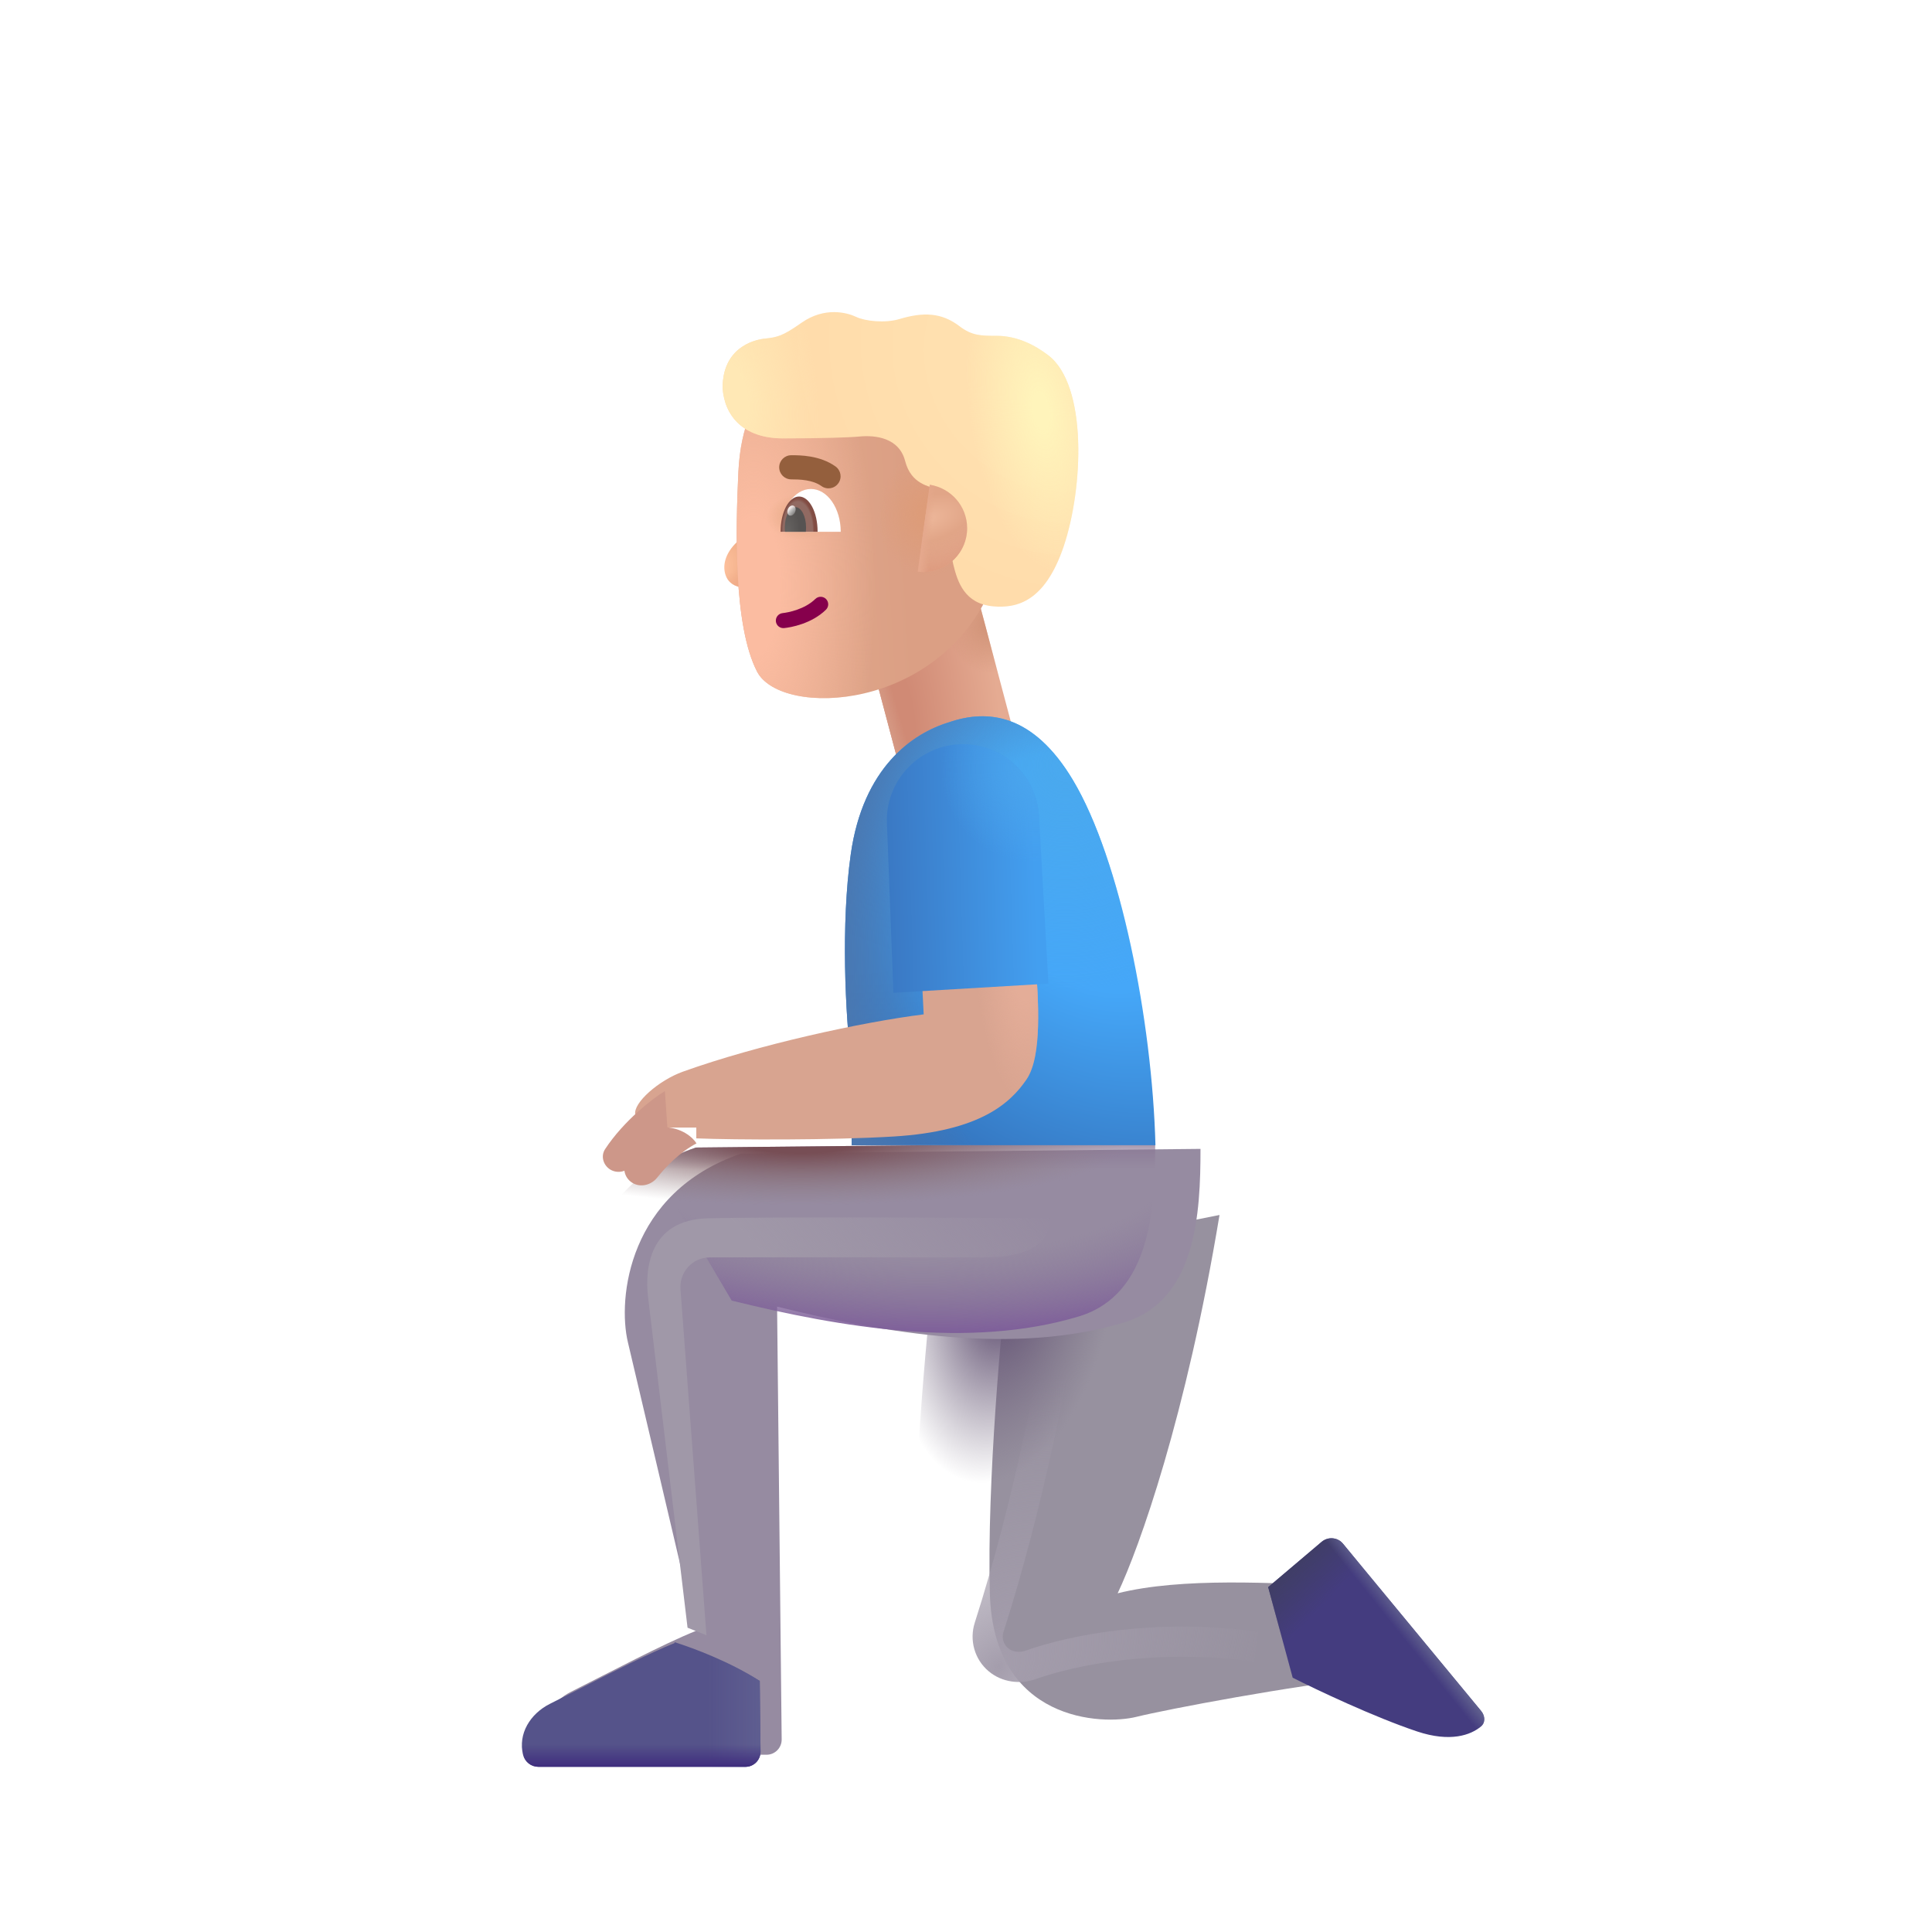 <svg width="32" height="32" viewBox="0 0 32 32" fill="none" xmlns="http://www.w3.org/2000/svg">
<g filter="url(#filter0_ii_4002_254)">
<path d="M15.145 26.64C15.095 24.802 15.34 22.148 15.465 21.069L18.949 20.374C18.395 23.718 17.621 25.882 17.262 26.64C18.324 26.374 19.84 26.468 21.027 26.523L21.418 28.038C20.184 28.163 18.078 28.561 17.574 28.686C17.012 28.827 15.203 28.772 15.145 26.64Z" fill="#97919F"/>
</g>
<g filter="url(#filter1_f_4002_254)">
<path d="M17.622 21.616C17.484 22.557 17.049 24.88 16.383 26.954C16.322 27.147 16.38 27.358 16.535 27.489C16.683 27.614 16.89 27.639 17.073 27.575C17.762 27.331 19.126 27.049 20.81 27.273" stroke="url(#paint0_radial_4002_254)" stroke-width="0.5"/>
</g>
<path d="M15.145 26.64C15.095 24.802 15.34 22.148 15.465 21.069L18.949 20.374C18.395 23.718 17.621 25.882 17.262 26.64C18.324 26.374 19.84 26.468 21.027 26.523L21.418 28.038C20.184 28.163 18.078 28.561 17.574 28.686C17.012 28.827 15.203 28.772 15.145 26.64Z" fill="url(#paint1_radial_4002_254)"/>
<g filter="url(#filter2_i_4002_254)">
<path d="M9.65 22.132C9.787 22.707 10.457 25.559 10.775 26.913C10.202 27.145 9.386 27.581 8.708 27.921C8.384 28.084 8.175 28.416 8.265 28.768C8.294 28.883 8.398 28.964 8.517 28.964H11.947C12.086 28.964 12.198 28.85 12.197 28.711L12.121 21.542C13.908 21.984 16.058 22.351 17.868 21.804C19.068 21.441 19.134 19.987 19.134 18.929L11.525 19.007C9.65 19.648 9.478 21.413 9.65 22.132Z" fill="#968BA1"/>
</g>
<path d="M9.65 22.132C9.787 22.707 10.457 25.559 10.775 26.913C10.202 27.145 9.386 27.581 8.708 27.921C8.384 28.084 8.175 28.416 8.265 28.768C8.294 28.883 8.398 28.964 8.517 28.964H11.947C12.086 28.964 12.198 28.85 12.197 28.711L12.121 21.542C13.908 21.984 16.058 22.351 17.868 21.804C19.068 21.441 19.134 19.987 19.134 18.929L11.525 19.007C9.65 19.648 9.478 21.413 9.65 22.132Z" fill="url(#paint2_linear_4002_254)"/>
<path d="M9.65 22.132C9.787 22.707 10.457 25.559 10.775 26.913C10.202 27.145 9.386 27.581 8.708 27.921C8.384 28.084 8.175 28.416 8.265 28.768C8.294 28.883 8.398 28.964 8.517 28.964H11.947C12.086 28.964 12.198 28.85 12.197 28.711L12.121 21.542C13.908 21.984 16.058 22.351 17.868 21.804C19.068 21.441 19.134 19.987 19.134 18.929L11.525 19.007C9.65 19.648 9.478 21.413 9.65 22.132Z" fill="url(#paint3_radial_4002_254)"/>
<path d="M12.121 21.545L12.121 21.542C13.908 21.984 16.058 22.351 17.869 21.804C19.069 21.441 19.134 19.987 19.134 18.929L11.525 19.007C11.258 19.098 11.025 19.212 10.823 19.343L12.121 21.545Z" fill="url(#paint4_radial_4002_254)"/>
<g filter="url(#filter3_i_4002_254)">
<path d="M12.184 27.542C11.681 27.223 11.112 27.006 10.771 26.899C10.773 26.904 10.774 26.909 10.775 26.913C10.342 27.088 9.77 27.38 9.225 27.659C9.048 27.749 8.874 27.838 8.708 27.921C8.384 28.084 8.175 28.416 8.265 28.768C8.294 28.883 8.398 28.964 8.517 28.964H11.947C12.086 28.964 12.198 28.85 12.197 28.711L12.184 27.542Z" fill="#55538A"/>
<path d="M12.184 27.542C11.681 27.223 11.112 27.006 10.771 26.899C10.773 26.904 10.774 26.909 10.775 26.913C10.342 27.088 9.77 27.38 9.225 27.659C9.048 27.749 8.874 27.838 8.708 27.921C8.384 28.084 8.175 28.416 8.265 28.768C8.294 28.883 8.398 28.964 8.517 28.964H11.947C12.086 28.964 12.198 28.85 12.197 28.711L12.184 27.542Z" fill="url(#paint5_linear_4002_254)"/>
<path d="M12.184 27.542C11.681 27.223 11.112 27.006 10.771 26.899C10.773 26.904 10.774 26.909 10.775 26.913C10.342 27.088 9.77 27.38 9.225 27.659C9.048 27.749 8.874 27.838 8.708 27.921C8.384 28.084 8.175 28.416 8.265 28.768C8.294 28.883 8.398 28.964 8.517 28.964H11.947C12.086 28.964 12.198 28.85 12.197 28.711L12.184 27.542Z" fill="url(#paint6_linear_4002_254)"/>
</g>
<g filter="url(#filter4_i_4002_254)">
<path d="M21.89 25.788L21.005 26.538L21.411 28.038C21.802 28.236 22.761 28.691 23.474 28.929C24.021 29.111 24.361 28.989 24.53 28.845C24.608 28.78 24.596 28.666 24.531 28.588L22.244 25.819C22.156 25.712 21.996 25.698 21.89 25.788Z" fill="#443C7F"/>
<path d="M21.89 25.788L21.005 26.538L21.411 28.038C21.802 28.236 22.761 28.691 23.474 28.929C24.021 29.111 24.361 28.989 24.53 28.845C24.608 28.78 24.596 28.666 24.531 28.588L22.244 25.819C22.156 25.712 21.996 25.698 21.89 25.788Z" fill="url(#paint7_linear_4002_254)"/>
<path d="M21.89 25.788L21.005 26.538L21.411 28.038C21.802 28.236 22.761 28.691 23.474 28.929C24.021 29.111 24.361 28.989 24.53 28.845C24.608 28.78 24.596 28.666 24.531 28.588L22.244 25.819C22.156 25.712 21.996 25.698 21.89 25.788Z" fill="url(#paint8_linear_4002_254)"/>
</g>
<rect x="14.3" y="10.454" width="1.976" height="2.198" transform="rotate(-14.867 14.3 10.454)" fill="url(#paint9_radial_4002_254)"/>
<rect x="14.3" y="10.454" width="1.976" height="2.198" transform="rotate(-14.867 14.3 10.454)" fill="url(#paint10_radial_4002_254)"/>
<rect x="14.3" y="10.454" width="1.976" height="2.198" transform="rotate(-14.867 14.3 10.454)" fill="url(#paint11_linear_4002_254)"/>
<path d="M14.091 14.151C13.929 15.301 13.997 16.788 14.107 17.679V18.968H19.138C19.083 16.905 18.56 14.239 17.771 12.921C17.107 11.812 16.349 11.745 15.716 11.964C15.111 12.147 14.294 12.714 14.091 14.151Z" fill="url(#paint12_radial_4002_254)"/>
<path d="M14.091 14.151C13.929 15.301 13.997 16.788 14.107 17.679V18.968H19.138C19.083 16.905 18.56 14.239 17.771 12.921C17.107 11.812 16.349 11.745 15.716 11.964C15.111 12.147 14.294 12.714 14.091 14.151Z" fill="url(#paint13_radial_4002_254)"/>
<path d="M14.091 14.151C13.929 15.301 13.997 16.788 14.107 17.679V18.968H19.138C19.083 16.905 18.56 14.239 17.771 12.921C17.107 11.812 16.349 11.745 15.716 11.964C15.111 12.147 14.294 12.714 14.091 14.151Z" fill="url(#paint14_radial_4002_254)"/>
<g filter="url(#filter5_ii_4002_254)">
<path d="M15.099 17.101L15.06 16.319L16.951 16.194C16.997 16.858 17.068 17.788 16.802 18.179C16.536 18.569 16.037 19.037 14.603 19.124C13.572 19.186 11.984 19.181 11.333 19.155V18.976H10.661L10.322 18.761C10.283 18.569 10.711 18.193 11.111 18.05C12.364 17.601 14.072 17.23 15.099 17.101Z" fill="#D8A490"/>
<path d="M15.099 17.101L15.06 16.319L16.951 16.194C16.997 16.858 17.068 17.788 16.802 18.179C16.536 18.569 16.037 19.037 14.603 19.124C13.572 19.186 11.984 19.181 11.333 19.155V18.976H10.661L10.322 18.761C10.283 18.569 10.711 18.193 11.111 18.05C12.364 17.601 14.072 17.23 15.099 17.101Z" fill="url(#paint15_radial_4002_254)"/>
</g>
<g filter="url(#filter6_i_4002_254)">
<path d="M11.013 18.171L11.056 18.804C10.823 18.985 10.604 19.231 10.453 19.412C10.368 19.514 10.221 19.54 10.107 19.471C9.99 19.398 9.947 19.247 10.023 19.132C10.334 18.66 10.817 18.288 11.013 18.171Z" fill="#CD9789"/>
</g>
<g filter="url(#filter7_i_4002_254)">
<path d="M10.966 18.769C11.291 18.765 11.482 18.947 11.536 19.038C11.264 19.182 11.037 19.414 10.885 19.605C10.787 19.729 10.608 19.774 10.473 19.691C10.337 19.607 10.296 19.427 10.394 19.301C10.651 18.972 10.874 18.811 10.966 18.769Z" fill="#CD9789"/>
</g>
<path d="M14.69 13.636C14.664 12.951 15.19 12.37 15.874 12.329C16.571 12.287 17.17 12.82 17.209 13.517L17.365 16.292L14.798 16.444L14.69 13.636Z" fill="url(#paint16_linear_4002_254)"/>
<path d="M14.69 13.636C14.664 12.951 15.19 12.37 15.874 12.329C16.571 12.287 17.17 12.82 17.209 13.517L17.365 16.292L14.798 16.444L14.69 13.636Z" fill="url(#paint17_radial_4002_254)"/>
<g filter="url(#filter8_f_4002_254)">
<path d="M10.732 21.468L11.388 26.96L11.701 27.085L11.271 21.355C11.25 21.071 11.468 20.829 11.752 20.827C12.678 20.821 15.6 20.827 16.294 20.827C17.107 20.827 17.388 20.554 17.388 20.179C16.195 20.168 12.711 20.154 11.724 20.179C10.736 20.204 10.685 21.041 10.732 21.468Z" fill="url(#paint18_linear_4002_254)"/>
</g>
<path d="M12.206 8.978C12.362 8.831 12.443 8.612 12.464 8.521H12.644V9.646C12.429 9.783 12.122 9.761 12.03 9.556C11.952 9.381 12.011 9.162 12.206 8.978Z" fill="url(#paint19_radial_4002_254)"/>
<path d="M12.206 8.978C12.362 8.831 12.443 8.612 12.464 8.521H12.644V9.646C12.429 9.783 12.122 9.761 12.03 9.556C11.952 9.381 12.011 9.162 12.206 8.978Z" fill="url(#paint20_radial_4002_254)"/>
<g filter="url(#filter9_i_4002_254)">
<path d="M12.43 8.015C12.469 7.213 12.728 6.827 12.85 6.714H16.583L16.645 9.878C15.779 12 13.134 12.091 12.739 11.323C12.344 10.556 12.386 8.942 12.43 8.015Z" fill="url(#paint21_linear_4002_254)"/>
<path d="M12.43 8.015C12.469 7.213 12.728 6.827 12.85 6.714H16.583L16.645 9.878C15.779 12 13.134 12.091 12.739 11.323C12.344 10.556 12.386 8.942 12.43 8.015Z" fill="url(#paint22_radial_4002_254)"/>
<path d="M12.43 8.015C12.469 7.213 12.728 6.827 12.85 6.714H16.583L16.645 9.878C15.779 12 13.134 12.091 12.739 11.323C12.344 10.556 12.386 8.942 12.43 8.015Z" fill="url(#paint23_radial_4002_254)"/>
<path d="M12.43 8.015C12.469 7.213 12.728 6.827 12.85 6.714H16.583L16.645 9.878C15.779 12 13.134 12.091 12.739 11.323C12.344 10.556 12.386 8.942 12.43 8.015Z" fill="url(#paint24_radial_4002_254)"/>
</g>
<g filter="url(#filter10_ii_4002_254)">
<path d="M13.069 7.261C12.413 7.261 12.1 6.89 12.069 6.426C12.069 5.769 12.57 5.63 12.764 5.609C12.983 5.586 13.069 5.562 13.374 5.347C13.762 5.074 14.136 5.179 14.284 5.25C14.432 5.32 14.761 5.355 14.995 5.285C15.386 5.168 15.69 5.172 15.991 5.402C16.2 5.562 16.354 5.562 16.604 5.562C16.948 5.562 17.24 5.716 17.46 5.883C18.117 6.38 18.042 8.09 17.718 9.051C17.407 9.97 16.94 10.078 16.55 10.043C16.079 10 15.96 9.644 15.889 9.347C15.833 9.11 15.689 8.357 15.624 8.11C15.488 8.047 15.193 8.024 15.092 7.636C14.992 7.249 14.6 7.205 14.335 7.23C14.173 7.246 13.725 7.261 13.069 7.261Z" fill="url(#paint25_radial_4002_254)"/>
<path d="M13.069 7.261C12.413 7.261 12.1 6.89 12.069 6.426C12.069 5.769 12.57 5.63 12.764 5.609C12.983 5.586 13.069 5.562 13.374 5.347C13.762 5.074 14.136 5.179 14.284 5.25C14.432 5.32 14.761 5.355 14.995 5.285C15.386 5.168 15.69 5.172 15.991 5.402C16.2 5.562 16.354 5.562 16.604 5.562C16.948 5.562 17.24 5.716 17.46 5.883C18.117 6.38 18.042 8.09 17.718 9.051C17.407 9.97 16.94 10.078 16.55 10.043C16.079 10 15.96 9.644 15.889 9.347C15.833 9.11 15.689 8.357 15.624 8.11C15.488 8.047 15.193 8.024 15.092 7.636C14.992 7.249 14.6 7.205 14.335 7.23C14.173 7.246 13.725 7.261 13.069 7.261Z" fill="url(#paint26_radial_4002_254)"/>
<path d="M13.069 7.261C12.413 7.261 12.1 6.89 12.069 6.426C12.069 5.769 12.57 5.63 12.764 5.609C12.983 5.586 13.069 5.562 13.374 5.347C13.762 5.074 14.136 5.179 14.284 5.25C14.432 5.32 14.761 5.355 14.995 5.285C15.386 5.168 15.69 5.172 15.991 5.402C16.2 5.562 16.354 5.562 16.604 5.562C16.948 5.562 17.24 5.716 17.46 5.883C18.117 6.38 18.042 8.09 17.718 9.051C17.407 9.97 16.94 10.078 16.55 10.043C16.079 10 15.96 9.644 15.889 9.347C15.833 9.11 15.689 8.357 15.624 8.11C15.488 8.047 15.193 8.024 15.092 7.636C14.992 7.249 14.6 7.205 14.335 7.23C14.173 7.246 13.725 7.261 13.069 7.261Z" fill="url(#paint27_radial_4002_254)"/>
</g>
<path d="M15.201 9.469L15.4 8.029C15.75 8.082 16.019 8.383 16.019 8.748C16.019 9.149 15.693 9.474 15.292 9.474C15.261 9.474 15.231 9.472 15.201 9.469Z" fill="url(#paint28_radial_4002_254)"/>
<path d="M15.201 9.469L15.4 8.029C15.75 8.082 16.019 8.383 16.019 8.748C16.019 9.149 15.693 9.474 15.292 9.474C15.261 9.474 15.231 9.472 15.201 9.469Z" fill="url(#paint29_radial_4002_254)"/>
<path d="M15.201 9.469L15.4 8.029C15.75 8.082 16.019 8.383 16.019 8.748C16.019 9.149 15.693 9.474 15.292 9.474C15.261 9.474 15.231 9.472 15.201 9.469Z" fill="url(#paint30_linear_4002_254)"/>
<path fill-rule="evenodd" clip-rule="evenodd" d="M13.682 9.922C13.73 9.971 13.73 10.05 13.68 10.099C13.442 10.332 13.098 10.392 12.988 10.403C12.92 10.41 12.858 10.361 12.851 10.292C12.844 10.223 12.894 10.162 12.963 10.155C13.056 10.145 13.329 10.093 13.505 9.92C13.555 9.872 13.634 9.873 13.682 9.922Z" fill="#86004C"/>
<path d="M12.937 8.808H13.925C13.925 8.417 13.704 8.099 13.431 8.099C13.158 8.099 12.937 8.417 12.937 8.808Z" fill="white"/>
<path d="M13.542 8.808L13.542 8.804C13.542 8.484 13.405 8.224 13.235 8.224C13.066 8.224 12.929 8.484 12.929 8.804L12.929 8.808H13.542Z" fill="url(#paint31_radial_4002_254)"/>
<path d="M13.347 8.808C13.349 8.785 13.351 8.761 13.351 8.736C13.351 8.551 13.272 8.4 13.175 8.4C13.078 8.4 12.999 8.551 12.999 8.736C12.999 8.761 13 8.785 13.003 8.808H13.347Z" fill="url(#paint32_radial_4002_254)"/>
<ellipse cx="13.11" cy="8.457" rx="0.064" ry="0.088" transform="rotate(24.61 13.11 8.457)" fill="url(#paint33_linear_4002_254)"/>
<g filter="url(#filter11_i_4002_254)">
<path fill-rule="evenodd" clip-rule="evenodd" d="M13.706 7.951C13.559 7.846 13.344 7.84 13.206 7.84C13.095 7.84 13.006 7.751 13.006 7.64C13.006 7.53 13.095 7.44 13.206 7.44C13.209 7.44 13.212 7.44 13.215 7.44C13.344 7.44 13.679 7.44 13.939 7.626C14.029 7.691 14.05 7.816 13.985 7.905C13.921 7.995 13.796 8.016 13.706 7.951Z" fill="#945F3D"/>
</g>
<defs>
<filter id="filter0_ii_4002_254" x="15.138" y="20.124" width="7.28" height="8.609" filterUnits="userSpaceOnUse" color-interpolation-filters="sRGB">
<feFlood flood-opacity="0" result="BackgroundImageFix"/>
<feBlend mode="normal" in="SourceGraphic" in2="BackgroundImageFix" result="shape"/>
<feColorMatrix in="SourceAlpha" type="matrix" values="0 0 0 0 0 0 0 0 0 0 0 0 0 0 0 0 0 0 127 0" result="hardAlpha"/>
<feOffset dx="0.25" dy="-0.25"/>
<feGaussianBlur stdDeviation="0.375"/>
<feComposite in2="hardAlpha" operator="arithmetic" k2="-1" k3="1"/>
<feColorMatrix type="matrix" values="0 0 0 0 0.518 0 0 0 0 0.384 0 0 0 0 0.635 0 0 0 1 0"/>
<feBlend mode="normal" in2="shape" result="effect1_innerShadow_4002_254"/>
<feColorMatrix in="SourceAlpha" type="matrix" values="0 0 0 0 0 0 0 0 0 0 0 0 0 0 0 0 0 0 127 0" result="hardAlpha"/>
<feOffset dx="1"/>
<feGaussianBlur stdDeviation="0.5"/>
<feComposite in2="hardAlpha" operator="arithmetic" k2="-1" k3="1"/>
<feColorMatrix type="matrix" values="0 0 0 0 0.494 0 0 0 0 0.467 0 0 0 0 0.522 0 0 0 1 0"/>
<feBlend mode="normal" in2="effect1_innerShadow_4002_254" result="effect2_innerShadow_4002_254"/>
</filter>
<filter id="filter1_f_4002_254" x="15.609" y="21.08" width="5.734" height="7.279" filterUnits="userSpaceOnUse" color-interpolation-filters="sRGB">
<feFlood flood-opacity="0" result="BackgroundImageFix"/>
<feBlend mode="normal" in="SourceGraphic" in2="BackgroundImageFix" result="shape"/>
<feGaussianBlur stdDeviation="0.25" result="effect1_foregroundBlur_4002_254"/>
</filter>
<filter id="filter2_i_4002_254" x="8.244" y="18.929" width="11.64" height="10.135" filterUnits="userSpaceOnUse" color-interpolation-filters="sRGB">
<feFlood flood-opacity="0" result="BackgroundImageFix"/>
<feBlend mode="normal" in="SourceGraphic" in2="BackgroundImageFix" result="shape"/>
<feColorMatrix in="SourceAlpha" type="matrix" values="0 0 0 0 0 0 0 0 0 0 0 0 0 0 0 0 0 0 127 0" result="hardAlpha"/>
<feOffset dx="0.75" dy="0.1"/>
<feGaussianBlur stdDeviation="0.375"/>
<feComposite in2="hardAlpha" operator="arithmetic" k2="-1" k3="1"/>
<feColorMatrix type="matrix" values="0 0 0 0 0.518 0 0 0 0 0.49 0 0 0 0 0.545 0 0 0 1 0"/>
<feBlend mode="normal" in2="shape" result="effect1_innerShadow_4002_254"/>
</filter>
<filter id="filter3_i_4002_254" x="8.244" y="26.899" width="4.352" height="2.364" filterUnits="userSpaceOnUse" color-interpolation-filters="sRGB">
<feFlood flood-opacity="0" result="BackgroundImageFix"/>
<feBlend mode="normal" in="SourceGraphic" in2="BackgroundImageFix" result="shape"/>
<feColorMatrix in="SourceAlpha" type="matrix" values="0 0 0 0 0 0 0 0 0 0 0 0 0 0 0 0 0 0 127 0" result="hardAlpha"/>
<feOffset dx="0.4" dy="0.3"/>
<feGaussianBlur stdDeviation="0.25"/>
<feComposite in2="hardAlpha" operator="arithmetic" k2="-1" k3="1"/>
<feColorMatrix type="matrix" values="0 0 0 0 0.255 0 0 0 0 0.255 0 0 0 0 0.443 0 0 0 1 0"/>
<feBlend mode="normal" in2="shape" result="effect1_innerShadow_4002_254"/>
</filter>
<filter id="filter4_i_4002_254" x="21.005" y="25.479" width="3.579" height="3.542" filterUnits="userSpaceOnUse" color-interpolation-filters="sRGB">
<feFlood flood-opacity="0" result="BackgroundImageFix"/>
<feBlend mode="normal" in="SourceGraphic" in2="BackgroundImageFix" result="shape"/>
<feColorMatrix in="SourceAlpha" type="matrix" values="0 0 0 0 0 0 0 0 0 0 0 0 0 0 0 0 0 0 127 0" result="hardAlpha"/>
<feOffset dy="-0.25"/>
<feGaussianBlur stdDeviation="0.25"/>
<feComposite in2="hardAlpha" operator="arithmetic" k2="-1" k3="1"/>
<feColorMatrix type="matrix" values="0 0 0 0 0.247 0 0 0 0 0.169 0 0 0 0 0.486 0 0 0 1 0"/>
<feBlend mode="normal" in2="shape" result="effect1_innerShadow_4002_254"/>
</filter>
<filter id="filter5_ii_4002_254" x="10.319" y="15.994" width="6.876" height="3.179" filterUnits="userSpaceOnUse" color-interpolation-filters="sRGB">
<feFlood flood-opacity="0" result="BackgroundImageFix"/>
<feBlend mode="normal" in="SourceGraphic" in2="BackgroundImageFix" result="shape"/>
<feColorMatrix in="SourceAlpha" type="matrix" values="0 0 0 0 0 0 0 0 0 0 0 0 0 0 0 0 0 0 127 0" result="hardAlpha"/>
<feOffset dx="0.2" dy="-0.2"/>
<feGaussianBlur stdDeviation="0.5"/>
<feComposite in2="hardAlpha" operator="arithmetic" k2="-1" k3="1"/>
<feColorMatrix type="matrix" values="0 0 0 0 0.8 0 0 0 0 0.608 0 0 0 0 0.486 0 0 0 1 0"/>
<feBlend mode="normal" in2="shape" result="effect1_innerShadow_4002_254"/>
<feColorMatrix in="SourceAlpha" type="matrix" values="0 0 0 0 0 0 0 0 0 0 0 0 0 0 0 0 0 0 127 0" result="hardAlpha"/>
<feOffset dy="-0.1"/>
<feGaussianBlur stdDeviation="0.25"/>
<feComposite in2="hardAlpha" operator="arithmetic" k2="-1" k3="1"/>
<feColorMatrix type="matrix" values="0 0 0 0 0.761 0 0 0 0 0.502 0 0 0 0 0.545 0 0 0 1 0"/>
<feBlend mode="normal" in2="effect1_innerShadow_4002_254" result="effect2_innerShadow_4002_254"/>
</filter>
<filter id="filter6_i_4002_254" x="9.985" y="18.071" width="1.071" height="1.439" filterUnits="userSpaceOnUse" color-interpolation-filters="sRGB">
<feFlood flood-opacity="0" result="BackgroundImageFix"/>
<feBlend mode="normal" in="SourceGraphic" in2="BackgroundImageFix" result="shape"/>
<feColorMatrix in="SourceAlpha" type="matrix" values="0 0 0 0 0 0 0 0 0 0 0 0 0 0 0 0 0 0 127 0" result="hardAlpha"/>
<feOffset dy="-0.1"/>
<feGaussianBlur stdDeviation="0.125"/>
<feComposite in2="hardAlpha" operator="arithmetic" k2="-1" k3="1"/>
<feColorMatrix type="matrix" values="0 0 0 0 0.773 0 0 0 0 0.549 0 0 0 0 0.522 0 0 0 1 0"/>
<feBlend mode="normal" in2="shape" result="effect1_innerShadow_4002_254"/>
</filter>
<filter id="filter7_i_4002_254" x="10.34" y="18.669" width="1.196" height="1.065" filterUnits="userSpaceOnUse" color-interpolation-filters="sRGB">
<feFlood flood-opacity="0" result="BackgroundImageFix"/>
<feBlend mode="normal" in="SourceGraphic" in2="BackgroundImageFix" result="shape"/>
<feColorMatrix in="SourceAlpha" type="matrix" values="0 0 0 0 0 0 0 0 0 0 0 0 0 0 0 0 0 0 127 0" result="hardAlpha"/>
<feOffset dy="-0.1"/>
<feGaussianBlur stdDeviation="0.125"/>
<feComposite in2="hardAlpha" operator="arithmetic" k2="-1" k3="1"/>
<feColorMatrix type="matrix" values="0 0 0 0 0.773 0 0 0 0 0.549 0 0 0 0 0.522 0 0 0 1 0"/>
<feBlend mode="normal" in2="shape" result="effect1_innerShadow_4002_254"/>
</filter>
<filter id="filter8_f_4002_254" x="9.97" y="19.415" width="8.168" height="8.42" filterUnits="userSpaceOnUse" color-interpolation-filters="sRGB">
<feFlood flood-opacity="0" result="BackgroundImageFix"/>
<feBlend mode="normal" in="SourceGraphic" in2="BackgroundImageFix" result="shape"/>
<feGaussianBlur stdDeviation="0.375" result="effect1_foregroundBlur_4002_254"/>
</filter>
<filter id="filter9_i_4002_254" x="12.202" y="6.514" width="4.443" height="5.249" filterUnits="userSpaceOnUse" color-interpolation-filters="sRGB">
<feFlood flood-opacity="0" result="BackgroundImageFix"/>
<feBlend mode="normal" in="SourceGraphic" in2="BackgroundImageFix" result="shape"/>
<feColorMatrix in="SourceAlpha" type="matrix" values="0 0 0 0 0 0 0 0 0 0 0 0 0 0 0 0 0 0 127 0" result="hardAlpha"/>
<feOffset dx="-0.2" dy="-0.2"/>
<feGaussianBlur stdDeviation="0.5"/>
<feComposite in2="hardAlpha" operator="arithmetic" k2="-1" k3="1"/>
<feColorMatrix type="matrix" values="0 0 0 0 0.737 0 0 0 0 0.541 0 0 0 0 0.522 0 0 0 1 0"/>
<feBlend mode="normal" in2="shape" result="effect1_innerShadow_4002_254"/>
</filter>
<filter id="filter10_ii_4002_254" x="11.769" y="4.87" width="6.391" height="5.479" filterUnits="userSpaceOnUse" color-interpolation-filters="sRGB">
<feFlood flood-opacity="0" result="BackgroundImageFix"/>
<feBlend mode="normal" in="SourceGraphic" in2="BackgroundImageFix" result="shape"/>
<feColorMatrix in="SourceAlpha" type="matrix" values="0 0 0 0 0 0 0 0 0 0 0 0 0 0 0 0 0 0 127 0" result="hardAlpha"/>
<feOffset dx="-0.3" dy="0.3"/>
<feGaussianBlur stdDeviation="0.3"/>
<feComposite in2="hardAlpha" operator="arithmetic" k2="-1" k3="1"/>
<feColorMatrix type="matrix" values="0 0 0 0 1 0 0 0 0 0.949 0 0 0 0 0.706 0 0 0 1 0"/>
<feBlend mode="normal" in2="shape" result="effect1_innerShadow_4002_254"/>
<feColorMatrix in="SourceAlpha" type="matrix" values="0 0 0 0 0 0 0 0 0 0 0 0 0 0 0 0 0 0 127 0" result="hardAlpha"/>
<feOffset dx="0.2" dy="-0.3"/>
<feGaussianBlur stdDeviation="0.375"/>
<feComposite in2="hardAlpha" operator="arithmetic" k2="-1" k3="1"/>
<feColorMatrix type="matrix" values="0 0 0 0 0.941 0 0 0 0 0.749 0 0 0 0 0.596 0 0 0 1 0"/>
<feBlend mode="normal" in2="effect1_innerShadow_4002_254" result="effect2_innerShadow_4002_254"/>
</filter>
<filter id="filter11_i_4002_254" x="12.906" y="7.44" width="1.117" height="0.648" filterUnits="userSpaceOnUse" color-interpolation-filters="sRGB">
<feFlood flood-opacity="0" result="BackgroundImageFix"/>
<feBlend mode="normal" in="SourceGraphic" in2="BackgroundImageFix" result="shape"/>
<feColorMatrix in="SourceAlpha" type="matrix" values="0 0 0 0 0 0 0 0 0 0 0 0 0 0 0 0 0 0 127 0" result="hardAlpha"/>
<feOffset dx="-0.1" dy="0.1"/>
<feGaussianBlur stdDeviation="0.1"/>
<feComposite in2="hardAlpha" operator="arithmetic" k2="-1" k3="1"/>
<feColorMatrix type="matrix" values="0 0 0 0 0.447 0 0 0 0 0.278 0 0 0 0 0.122 0 0 0 1 0"/>
<feBlend mode="normal" in2="shape" result="effect1_innerShadow_4002_254"/>
</filter>
<radialGradient id="paint0_radial_4002_254" cx="0" cy="0" r="1" gradientUnits="userSpaceOnUse" gradientTransform="translate(16.544 27.609) rotate(-49.33) scale(5.347 3.971)">
<stop stop-color="#A49DAC"/>
<stop offset="1" stop-color="#A49DAC" stop-opacity="0"/>
</radialGradient>
<radialGradient id="paint1_radial_4002_254" cx="0" cy="0" r="1" gradientUnits="userSpaceOnUse" gradientTransform="translate(16.638 21.257) rotate(99.155) scale(3.339 1.804)">
<stop offset="0.189" stop-color="#6A5A7A"/>
<stop offset="1" stop-color="#766B81" stop-opacity="0"/>
</radialGradient>
<linearGradient id="paint2_linear_4002_254" x1="17.2" y1="18.835" x2="17.2" y2="19.366" gradientUnits="userSpaceOnUse">
<stop stop-color="#897694"/>
<stop offset="1" stop-color="#897694" stop-opacity="0"/>
</linearGradient>
<radialGradient id="paint3_radial_4002_254" cx="0" cy="0" r="1" gradientUnits="userSpaceOnUse" gradientTransform="translate(13.263 18.929) rotate(90) scale(1.031 5.38)">
<stop offset="0.167" stop-color="#774E55"/>
<stop offset="1" stop-color="#8F7C7F" stop-opacity="0"/>
</radialGradient>
<radialGradient id="paint4_radial_4002_254" cx="0" cy="0" r="1" gradientUnits="userSpaceOnUse" gradientTransform="translate(14.857 19.038) rotate(91.995) scale(3.143 8.293)">
<stop offset="0.558" stop-color="#857297" stop-opacity="0"/>
<stop offset="0.971" stop-color="#7E5E9A"/>
</radialGradient>
<linearGradient id="paint5_linear_4002_254" x1="12.325" y1="28.101" x2="11.341" y2="28.101" gradientUnits="userSpaceOnUse">
<stop stop-color="#605F91"/>
<stop offset="1" stop-color="#605F91" stop-opacity="0"/>
</linearGradient>
<linearGradient id="paint6_linear_4002_254" x1="10.888" y1="28.964" x2="10.888" y2="28.593" gradientUnits="userSpaceOnUse">
<stop stop-color="#3F2D7E"/>
<stop offset="1" stop-color="#3F2D7E" stop-opacity="0"/>
</linearGradient>
<linearGradient id="paint7_linear_4002_254" x1="21.351" y1="26.054" x2="22.036" y2="26.718" gradientUnits="userSpaceOnUse">
<stop stop-color="#3F3E62"/>
<stop offset="1" stop-color="#3F3E62" stop-opacity="0"/>
</linearGradient>
<linearGradient id="paint8_linear_4002_254" x1="23.497" y1="27.257" x2="23.282" y2="27.429" gradientUnits="userSpaceOnUse">
<stop offset="0.098" stop-color="#60608E"/>
<stop offset="1" stop-color="#60608E" stop-opacity="0"/>
</linearGradient>
<radialGradient id="paint9_radial_4002_254" cx="0" cy="0" r="1" gradientUnits="userSpaceOnUse" gradientTransform="translate(14.391 12.036) rotate(9.307) scale(1.774 5.006)">
<stop offset="0.194" stop-color="#D08A75"/>
<stop offset="1" stop-color="#E5AB92"/>
</radialGradient>
<radialGradient id="paint10_radial_4002_254" cx="0" cy="0" r="1" gradientUnits="userSpaceOnUse" gradientTransform="translate(16.398 10.871) rotate(117.861) scale(0.834 0.75)">
<stop stop-color="#CE9074"/>
<stop offset="1" stop-color="#CE9074" stop-opacity="0"/>
</radialGradient>
<linearGradient id="paint11_linear_4002_254" x1="14.297" y1="12.329" x2="14.533" y2="12.323" gradientUnits="userSpaceOnUse">
<stop stop-color="#D59984"/>
<stop offset="1" stop-color="#D59984" stop-opacity="0"/>
</linearGradient>
<radialGradient id="paint12_radial_4002_254" cx="0" cy="0" r="1" gradientUnits="userSpaceOnUse" gradientTransform="translate(18.091 14.554) rotate(130.803) scale(5.284 6.599)">
<stop offset="0.317" stop-color="#45A7F8"/>
<stop offset="1" stop-color="#3370B9"/>
</radialGradient>
<radialGradient id="paint13_radial_4002_254" cx="0" cy="0" r="1" gradientUnits="userSpaceOnUse" gradientTransform="translate(17.654 12.679) rotate(122.893) scale(3.74 3.73)">
<stop stop-color="#4AA9EE"/>
<stop offset="1" stop-color="#4AA9EE" stop-opacity="0"/>
</radialGradient>
<radialGradient id="paint14_radial_4002_254" cx="0" cy="0" r="1" gradientUnits="userSpaceOnUse" gradientTransform="translate(17.576 16.304) rotate(176.409) scale(3.742 6.803)">
<stop offset="0.563" stop-color="#4B77AF" stop-opacity="0"/>
<stop offset="1" stop-color="#4B77AF"/>
</radialGradient>
<radialGradient id="paint15_radial_4002_254" cx="0" cy="0" r="1" gradientUnits="userSpaceOnUse" gradientTransform="translate(16.763 16.298) rotate(86.947) scale(2.347 0.806)">
<stop offset="0.238" stop-color="#E4AD98"/>
<stop offset="1" stop-color="#E4AD98" stop-opacity="0"/>
</radialGradient>
<linearGradient id="paint16_linear_4002_254" x1="17.18" y1="15.304" x2="14.689" y2="15.382" gradientUnits="userSpaceOnUse">
<stop stop-color="#439FF0"/>
<stop offset="1" stop-color="#3A78C3"/>
</linearGradient>
<radialGradient id="paint17_radial_4002_254" cx="0" cy="0" r="1" gradientUnits="userSpaceOnUse" gradientTransform="translate(17.211 12.679) rotate(140.749) scale(1.655 1.573)">
<stop stop-color="#4BA6ED"/>
<stop offset="1" stop-color="#4BA6ED" stop-opacity="0"/>
</radialGradient>
<linearGradient id="paint18_linear_4002_254" x1="10.72" y1="25.851" x2="17.201" y2="19.913" gradientUnits="userSpaceOnUse">
<stop offset="0.552" stop-color="#A098A8"/>
<stop offset="1" stop-color="#A098A8" stop-opacity="0"/>
</linearGradient>
<radialGradient id="paint19_radial_4002_254" cx="0" cy="0" r="1" gradientUnits="userSpaceOnUse" gradientTransform="translate(11.915 9.416) rotate(28.413) scale(0.542 0.765)">
<stop offset="0.101" stop-color="#FEC19D"/>
<stop offset="0.684" stop-color="#F2B08A"/>
</radialGradient>
<radialGradient id="paint20_radial_4002_254" cx="0" cy="0" r="1" gradientUnits="userSpaceOnUse" gradientTransform="translate(12.32 9.733) rotate(-112.383) scale(0.315 0.473)">
<stop stop-color="#F0AA89"/>
<stop offset="1" stop-color="#F0AA89" stop-opacity="0"/>
</radialGradient>
<linearGradient id="paint21_linear_4002_254" x1="15.265" y1="9.455" x2="12.402" y2="9.627" gradientUnits="userSpaceOnUse">
<stop stop-color="#DB9F84"/>
<stop offset="1" stop-color="#E3AB8E"/>
</linearGradient>
<radialGradient id="paint22_radial_4002_254" cx="0" cy="0" r="1" gradientUnits="userSpaceOnUse" gradientTransform="translate(15.577 8.713) rotate(-176.82) scale(0.845 1.03)">
<stop offset="0.156" stop-color="#DD9C79"/>
<stop offset="1" stop-color="#DD9C79" stop-opacity="0"/>
</radialGradient>
<radialGradient id="paint23_radial_4002_254" cx="0" cy="0" r="1" gradientUnits="userSpaceOnUse" gradientTransform="translate(12.681 9.9) rotate(-90) scale(5.188 2.016)">
<stop offset="0.219" stop-color="#FBBCA1"/>
<stop offset="1" stop-color="#FBBCA1" stop-opacity="0"/>
</radialGradient>
<radialGradient id="paint24_radial_4002_254" cx="0" cy="0" r="1" gradientUnits="userSpaceOnUse" gradientTransform="translate(13.509 8.76) rotate(90) scale(0.391 0.609)">
<stop offset="0.155" stop-color="#E6AA86"/>
<stop offset="1" stop-color="#E6AA86" stop-opacity="0"/>
</radialGradient>
<radialGradient id="paint25_radial_4002_254" cx="0" cy="0" r="1" gradientUnits="userSpaceOnUse" gradientTransform="translate(17.452 6.051) rotate(137.726) scale(4.646 5.268)">
<stop offset="0.363" stop-color="#FFE0AF"/>
<stop offset="1" stop-color="#FFDAA9"/>
</radialGradient>
<radialGradient id="paint26_radial_4002_254" cx="0" cy="0" r="1" gradientUnits="userSpaceOnUse" gradientTransform="translate(17.345 6.8) rotate(81.634) scale(2.712 1.198)">
<stop offset="0.106" stop-color="#FFF4BB"/>
<stop offset="1" stop-color="#FFF4BB" stop-opacity="0"/>
</radialGradient>
<radialGradient id="paint27_radial_4002_254" cx="0" cy="0" r="1" gradientUnits="userSpaceOnUse" gradientTransform="translate(12.155 6.666) rotate(-3.576) scale(1.503 2.949)">
<stop offset="0.218" stop-color="#FFE8B5"/>
<stop offset="1" stop-color="#FFE8B5" stop-opacity="0"/>
</radialGradient>
<radialGradient id="paint28_radial_4002_254" cx="0" cy="0" r="1" gradientUnits="userSpaceOnUse" gradientTransform="translate(15.352 8.595) rotate(-16.189) scale(0.757 0.369)">
<stop offset="0.17" stop-color="#EBB497"/>
<stop offset="1" stop-color="#E1A587"/>
</radialGradient>
<radialGradient id="paint29_radial_4002_254" cx="0" cy="0" r="1" gradientUnits="userSpaceOnUse" gradientTransform="translate(15.384 8.295) rotate(79.157) scale(1.201 1.252)">
<stop offset="0.556" stop-color="#E1A38B" stop-opacity="0"/>
<stop offset="1" stop-color="#DD9A7E"/>
</radialGradient>
<linearGradient id="paint30_linear_4002_254" x1="15.298" y1="8.664" x2="15.446" y2="8.676" gradientUnits="userSpaceOnUse">
<stop stop-color="#E5A88D"/>
<stop offset="1" stop-color="#E4A88B" stop-opacity="0"/>
</linearGradient>
<radialGradient id="paint31_radial_4002_254" cx="0" cy="0" r="1" gradientUnits="userSpaceOnUse" gradientTransform="translate(13.214 8.787) scale(0.273 0.531)">
<stop offset="0.895" stop-color="#916A62"/>
<stop offset="1" stop-color="#824D44"/>
</radialGradient>
<radialGradient id="paint32_radial_4002_254" cx="0" cy="0" r="1" gradientUnits="userSpaceOnUse" gradientTransform="translate(13.046 8.808) scale(0.25 0.541)">
<stop stop-color="#666361"/>
<stop offset="0.812" stop-color="#565352"/>
</radialGradient>
<linearGradient id="paint33_linear_4002_254" x1="13.039" y1="8.419" x2="13.225" y2="8.479" gradientUnits="userSpaceOnUse">
<stop stop-color="white"/>
<stop offset="1" stop-color="white" stop-opacity="0"/>
</linearGradient>
</defs>
</svg>
